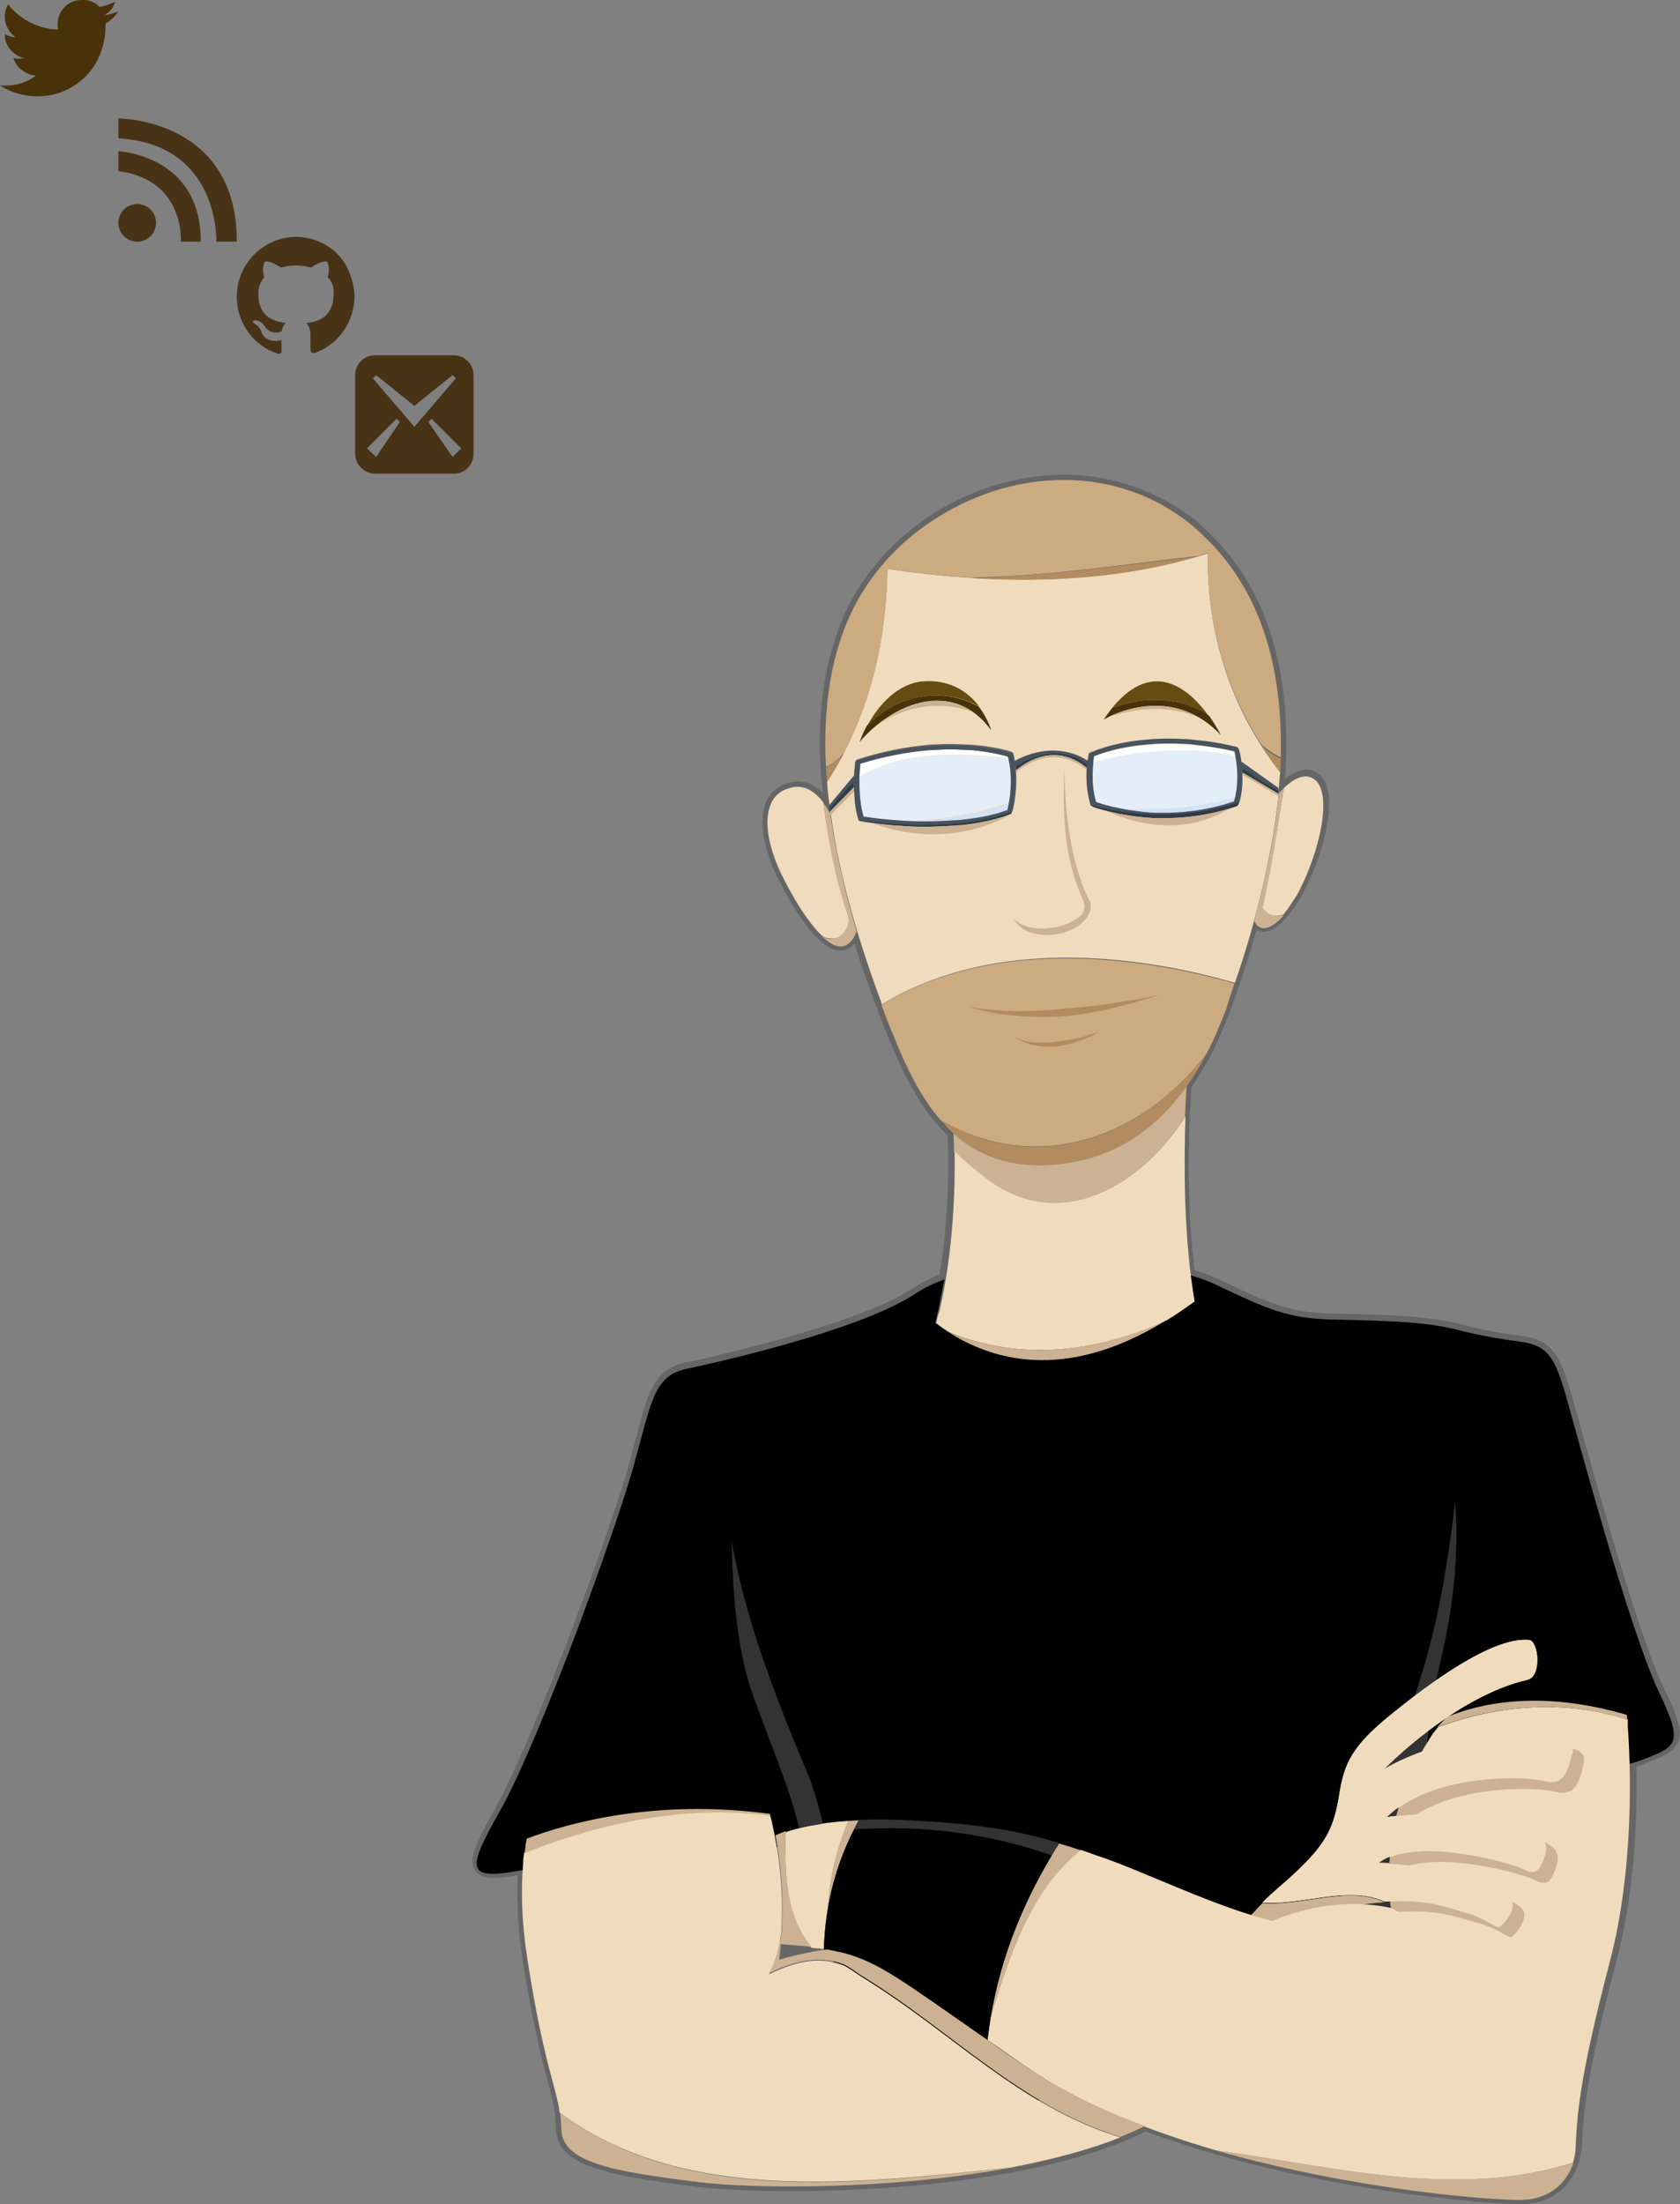 <?xml version="1.0" encoding="utf-8"?>
<!-- Generator: Adobe Illustrator 21.1.0, SVG Export Plug-In . SVG Version: 6.00 Build 0)  -->
<svg version="1.1" id="Layer_1" xmlns="http://www.w3.org/2000/svg" xmlns:xlink="http://www.w3.org/1999/xlink" x="0px" y="0px"
	 viewBox="0 0 312.2 409.5" style="enable-background:new 0 0 312.2 409.5;" xml:space="preserve">
<rect x="0" y="0" width="312.2" height="409.5" fill="#808080" stroke="none"/>
<style type="text/css">
	.st0{fill:#49310A;}
	.st1{fill:#483316;}
	.st2{fill:#666666;}
	.st3{fill:#CCB293;}
	.st4{fill:#F0DBBD;}
	.st5{fill:#333333;}
	.st6{fill:#B28B60;}
	.st7{fill:#CCAB81;}
	.st8{fill:#664C12;}
	.st9{fill:#D2E3F7;}
	.st10{fill:#E4EEF9;}
	.st11{fill:#FFFFFF;}
	.st12{fill:#2F3C47;}
	.st13{fill:#49535E;}
</style>
<title>sprite</title>
<path class="st0" d="M19.4,2.8c1-0.5,1.7-1.4,2-2.5c-0.9,0.5-1.9,0.8-2.9,1c-0.8-0.9-2.1-1.4-3.3-1.3C14,0,12.9,0.4,12,1.3
	c-0.8,0.8-1.3,2-1.3,3.2c0,0.3,0,0.7,0.1,1c-3.6-0.1-7-1.8-9.3-4.7C1.1,1.5,0.9,2.3,0.9,3.1c0,1.5,0.7,2.9,2,3.8
	c-0.7,0-1.4-0.2-2-0.6c0,1.1,0.3,2.1,1,2.9s1.6,1.4,2.6,1.6c-0.4,0.1-0.8,0.1-1.2,0.1c-0.3,0-0.5,0-0.8-0.1c0.3,0.9,0.8,1.7,1.6,2.2
	c0.7,0.6,1.6,1,2.6,1c-1.6,1.3-3.6,1.9-5.6,1.9c-0.4,0-0.7,0-1.1,0c2.1,1.3,4.5,2,6.9,2c2.5,0,4.9-0.7,6.9-2
	c1.9-1.2,3.4-2.9,4.4-4.9c0.9-1.9,1.4-3.9,1.4-6V4.4c1-0.6,1.8-1.4,2.4-2.3C21.2,2.5,20.3,2.7,19.4,2.8z"/>
<path class="st1" d="M55.1,44C49,44,44,49,44,55.1c0,4.8,3,9.1,7.6,10.6c0.3,0.1,0.6,0,0.7-0.3c0-0.1,0-0.1,0-0.2v-2
	c-3.1,0.7-3.7-1.5-3.7-1.5c-0.2-0.6-0.6-1.2-1.2-1.5c-1-0.7,0.1-0.7,0.1-0.7c0.7,0.1,1.3,0.5,1.7,1.1c0.6,1.1,2,1.5,3.2,0.9l0,0l0,0
	c0-0.6,0.3-1.1,0.7-1.5c-2.4-0.3-5.1-1.2-5.1-5.5c0-1.1,0.4-2.2,1.1-3c-0.3-0.9-0.3-2,0.1-2.9c0,0,0.9-0.3,3,1.1
	c1.8-0.5,3.7-0.5,5.6,0c2.1-1.4,3-1.1,3-1.1c0.4,0.9,0.4,2,0.1,2.9c0.8,0.8,1.2,1.9,1.1,3c0,4.2-2.6,5.3-5.1,5.5
	c0.5,0.5,0.8,1.3,0.8,2v3c0,0.3,0.2,0.6,0.5,0.6c0.1,0,0.2,0,0.2,0c5.8-2,8.9-8.4,6.8-14.2C63.9,47,59.8,44.1,55.1,44z"/>
<path class="st1" d="M84.3,66H69.7c-2,0-3.7,1.6-3.7,3.7v14.6c0,2,1.7,3.7,3.7,3.7l0,0h14.7c2,0,3.6-1.7,3.6-3.7V69.7
	C88,67.6,86.3,66,84.3,66L84.3,66L84.3,66L84.3,66z M69.9,84.9l-1.7-1.6l5.5-5.5l0.6,0.6L69.9,84.9z M69.3,70.3l0.6-0.6l7.1,5.7
	l7.1-5.7l0.6,0.6l-7.7,9L69.3,70.3z M84.1,84.9l-4.5-6.5l0.6-0.6l5.5,5.5L84.1,84.9z"/>
<path class="st2" d="M197.7,88.2c-4.6,0-9.3,0.8-13.9,2.3c-8.3,2.7-15.8,7.9-21.1,14.4c-1.3,1.6-2.5,3.3-3.5,4.9
	c-4.9,8.2-7.2,18.6-6.8,30.8c0,0.7,0.1,1.3,0.1,2c0.1,1,0.1,1.9,0.2,2.7c0.1,0.6,0.1,1.3,0.2,2c-1.4-1.4-2.9-2.1-4.6-2.1
	c-0.5,0-1.1,0.1-1.7,0.2c-2.4,0.7-4,2.3-4.6,4.7c-1.1,4.1,0.9,9.3,1.7,11.3c1.2,2.7,4.7,9.5,8.2,12.9c1.6,1.6,3,2.3,4.3,2.3
	c0.6,0,1.2-0.2,1.7-0.5c0.3-0.2,0.6-0.5,0.9-0.8c1.2,3.8,2.5,7.7,4,11.6c0.7,1.9,1.4,3.8,2.2,5.6c2.2,5.5,4.2,9.5,6.5,12.9
	c0.7,1.1,1.6,2.2,2.4,3.2c0.7,0.8,1.4,1.6,2.2,2.3c0,1,0.1,2,0.1,2.9c0.1,5.5-0.1,13.9-1.6,23c-1.8,0.7-3.4,1.5-4.6,2.3
	c-1.5,1-3.5,2.1-5.9,3.2c-13.5,6-36.8,10.9-37,10.9c-5.6,1.4-6.7,5.5-9,14.3c-0.4,1.5-0.8,3.1-1.3,4.9c-1.7,6-5.8,17.9-10.5,30.3
	c-5.8,15.3-10.9,27.1-13.9,32.6c-3.8,6.7-5.4,10.1-4.2,12.1c0.8,1.3,2.4,1.5,3.6,1.5c1.1,0,2.5-0.2,4.4-0.5
	c-0.2,5.1,0.1,10.8,1.1,16.9c1.9,11.7,3.5,17.8,4.6,21.8c0.6,2.2,1,3.9,1.2,5.5c0.1,0.9,0.2,1.7,0.2,2.7c0,7.3,10,8.9,26.3,11
	c4.3,0.5,10.7,0.8,17.6,0.8c8.3,0,24.7-0.5,41-3.5c7.9-1.5,14.8-3.4,20.5-5.7c1.4-0.6,2.8-1.2,4.2-1.9c4,1.5,8.3,2.9,12.8,4.2
	c24.6,7.1,50.4,9.3,57,9.3c0.4,0,0.6,0,0.8,0c4.8-0.3,8.5-3.2,9.9-7.7c0.3-1,0.5-2,0.6-3.1V398c0.3-5.4,0.7-12.1,6.3-33.3
	c3.5-13.1,4-27,3.8-36.5c0.5-0.1,0.9-0.3,1.2-0.4l0.5-0.2c3.2-1.2,5.3-2.1,6.1-4c0.8-2.1-0.3-5.1-2.6-9.8
	c-1.8-3.6-4.2-10.3-7.2-19.9c-2.5-8.1-5.5-18.3-8.8-30.3c-3.2-11.5-4-14.6-11.1-15.5c-6.1-0.7-11.1-2.2-11.2-2.2l0,0l0,0
	c-5.6-1.3-11.6-1.6-21.4-1.8c-7.7-0.1-11.1-0.7-19.9-4.9c-1.1-0.5-2.2-1-3.4-1.6s-2.6-1.1-4.3-1.6c-1.3-10.4-1.2-21.3-0.9-28.7
	c0.1-1.8,0.2-3.5,0.3-5.3c1.3-1.9,2.5-3.9,3.7-6.1c1.3-2.6,2.5-5.4,3.6-8.3c0.6-1.6,1.1-3.2,1.7-4.8c1.1-3.3,2.2-6.7,3.1-10
	c0.4,0.2,0.8,0.3,1.3,0.3c1.4,0,2.9-1,4.5-2.9c0.9-1,1.7-2.3,2.6-3.8c3-5.3,5.7-13.8,5-18.8c-0.2-1.6-0.8-2.9-1.6-3.6
	c-0.8-0.7-1.6-1-2.6-1c-1.2,0-2.5,0.6-3.9,1.7c0-0.5,0.1-1,0.1-1.4c0-0.8,0.1-1.7,0.1-2.6c0.4-13.2-2.1-24.3-7.4-33.1
	c-1.4-2.2-2.9-4.3-4.5-6.1c-1.3-1.4-2.7-2.8-4.1-4.1l-0.1-0.1c-0.3-0.2-0.5-0.5-0.8-0.7C215.1,91.2,206.7,88.2,197.7,88.2
	L197.7,88.2z"/>
<path d="M308.3,314.4c-2-4.2-4.6-11.8-7.2-20.1c-3.5-11.1-6.9-23.5-8.8-30.3c-3.2-11.9-4-14-10.3-14.8s-11.4-2.2-11.4-2.2
	c-5.8-1.4-12.3-1.6-21.1-1.8c-7.9-0.1-11.5-0.8-20.3-5c-1.1-0.5-2.2-1-3.4-1.6c-1.3-0.6-2.9-1.2-4.7-1.7c0.1,1,0.3,2,0.4,3
	c0.1,0.6,0.2,1.2,0.3,1.9c-1.8,1.3-3.5,2.5-5.2,3.5c-12.8,5.9-27,7.7-40.4,2.2c-0.9-0.6-1.7-1.2-2.4-1.7c0.2-0.7,0.3-1.4,0.5-2.1
	c0.4-2,0.8-4,1.2-6c-1.9,0.7-3.6,1.5-5,2.4c-1.6,1.1-3.7,2.2-6.1,3.3c-13.8,6.2-37.2,11-37.2,11c-5.8,1.5-6.1,6-9.6,18.5
	c-1.7,6-5.9,18.1-10.5,30.4c-5,13.2-10.5,26.6-14,32.8c-6.8,12.1-6.8,13.6,6.2,10.9c0,0,45.5-4.9,53.8-3.8c0.1,0,0.3,0,0.4,0
	c1.3,8.2,1.4,16.6,1.4,24.7c-1.8,0.3-3.5,0.6-5.2,0.5c-0.3,11.5-0.9,22.9-0.9,22.9l115.9-2.9c0,0-0.6-7.9-0.7-23.1
	c-7.7,0.1-16.9-4.4-16-8.1c3-10,3-19,6-29c0.6-1.1,2.4-3.2,4.5-3.9l3.4,1.2c11.5,5,36.1,4.2,42.9,1.6S313,324.2,308.3,314.4z"/>
<path class="st3" d="M216.7,245.3c-12.8,5.9-27,7.7-40.4,2.2C183.7,252.3,197.5,257.2,216.7,245.3z"/>
<path class="st4" d="M168.3,152.6c3.1,0.2,6.1,0.1,9-0.1c0.8-0.1,1.5-0.1,2.3-0.2c2.8-0.4,5.4-0.9,7.7-1.7c1.2-4.9,0.4-8.9,0.2-9.9
	c-0.7-0.2-3-0.8-6.4-1.2c-0.6-0.1-1.3-0.1-2-0.1c-1.5-0.1-3.1-0.1-4.6,0c-0.6,0-1.3,0.1-2,0.1c-4.1,0.4-8.3,1.2-12.5,2.5
	c-0.1,1.3-0.6,6.3,0.6,9.8c0.7,0.1,2.5,0.4,5.1,0.6C166.4,152.4,167.3,152.5,168.3,152.6z"/>
<path class="st4" d="M237.6,146.9c0.1-1.2,0.2-2.3,0.3-3.5c-9.1-11.3-13.8-26.2-13.4-40.6c-19,6-39.7,5.8-59.6,2.9
	c-0.2,14.1-3.6,27.8-11.2,39.5c0.1,1.8,0.3,3.5,0.6,5.3l4.5-4.7c0-2.3,0.2-4.2,0.2-4.3c0-0.2,0.2-0.4,0.3-0.4
	c4.3-1.4,8.7-2.3,13-2.7c0.7-0.1,1.4-0.1,2-0.1c1.6-0.1,3.2-0.1,4.7,0c0.7,0,1.4,0.1,2.1,0.1c4.3,0.4,6.8,1.2,6.9,1.3
	c0.2,0.1,0.3,0.2,0.3,0.3c0.1,0.2,1.3,4.7-0.1,10.6c-9.3,3.3-19.3,2.6-28.5,1.7c-0.6-1.6-0.8-3.6-0.9-5.4l-4.4,4.4
	c1.7,12.4,5.6,24.8,9.5,35.3c18.8-11.5,44-10.2,65.6-4c3.6-10.5,6.8-22.7,8.1-34.9l-6.8-4v-1.1L237.6,146.9z"/>
<path class="st4" d="M157.6,170.1c-2.2-6.8-3.6-13.9-4.6-21c-1.5-2-3.6-3.5-6.2-2.7c-2.3,0.6-3.4,2.1-3.9,4
	c-0.9,3.4,0.5,7.9,1.7,10.7c1,2.3,4.5,9.2,8,12.6c0.3,0.2,0.5,0.3,0.8,0.5C156.1,175.1,158.3,172.7,157.6,170.1z"/>
<path class="st4" d="M245.8,148c-0.2-1.3-0.6-2.4-1.3-3c-1.9-1.7-4.2-0.2-5.9,1.4c-0.9,5.2-1.7,10.7-2.7,16c0-0.1,0.1-0.1,0.1-0.2
	c0,0.1-0.1,0.1-0.1,0.2c-0.4,1.9-0.8,3.9-1.2,5.8c-0.2,0.6,0,0.8,0.3,1c1.1,1.1,2.2,1.1,3.5,0.7c0.8-0.9,1.6-2.2,2.5-3.6
	C243.9,161.1,246.5,152.8,245.8,148z"/>
<path class="st5" d="M270.4,279c-1.8,15.8-4.6,30.5-11,45c-2.4,0.3-4.7,2.8-5.4,4.1c-3,10-3,19-6,29c-0.9,3.7,8.3,8.2,16,8.1
	c0-0.9,0-1.8,0-2.7c-0.1-17-0.4-36.6,4-55.2C271.1,294,270.8,283.8,270.4,279z"/>
<path class="st6" d="M174.8,208.1c5,5.8,11.8,9.3,22,8.2c10-1.1,17.3-6.1,22.7-13.1c1.8-2.3,3.4-4.9,4.8-7.6
	C212.2,211.7,192.5,218.5,174.8,208.1z"/>
<path class="st3" d="M219.5,203.2c-5.4,7-12.7,12-22.7,13.1c-8.6,0.9-14.8-1.4-19.6-5.7c0,1,0.1,2.1,0.1,3.4c2,2.1,4.2,3.8,6.1,5.2
	c13.7,10.3,29,0.7,36.8-11.7c0.1-2.1,0.2-4,0.3-5.6C220.2,202.3,219.8,202.8,219.5,203.2z"/>
<path class="st4" d="M160,137.2c0.5-0.3,0.9-0.7,1.2-1.1C160.8,136.4,160.4,136.8,160,137.2z"/>
<path class="st7" d="M229.4,182.7c-21.6-6.1-46.8-7.5-65.6,4c0.7,1.9,1.4,3.8,2.2,5.6c1.8,4.6,3.9,9,6.4,12.7
	c0.7,1.1,1.5,2.1,2.4,3.1c17.8,10.3,37.4,3.5,49.5-12.5c1.4-2.6,2.5-5.4,3.6-8.2C228.3,185.9,228.9,184.3,229.4,182.7z"/>
<path class="st6" d="M222.6,103.4c-14.1,1.6-28.2,3.7-42.3,4C194.6,108.3,209,107.4,222.6,103.4z"/>
<path class="st6" d="M236.3,141.4c0.5,0.7,1,1.4,1.6,2.1c0.1-0.9,0.1-1.7,0.1-2.6c-1.3-0.5-2.5-1.4-3.7-2.5
	C234.9,139.4,235.6,140.4,236.3,141.4z"/>
<path class="st6" d="M153.5,142.6c0,0.9,0.1,1.8,0.2,2.7c1.2-1.8,2.2-3.6,3.2-5.4C155.9,140.9,154.8,141.9,153.5,142.6z"/>
<path class="st7" d="M230.7,108.3c-1.3-2.1-2.7-4.1-4.4-6c-1.2-1.4-2.6-2.7-4-4c-0.3-0.3-0.6-0.5-0.9-0.8
	c-11-8.9-24.9-10.2-37.2-6.1c-8,2.7-15.4,7.6-20.7,14.1c-1.2,1.5-2.4,3.1-3.4,4.8c-5.3,8.8-7,19.3-6.7,30.2c0,0.7,0.1,1.3,0.1,2
	c1.4-0.7,2.5-1.7,3.4-2.7c4-7.7,6.4-16.1,7.4-24.9c0.4-3,0.6-6.1,0.6-9.2c5.1,0.7,10.3,1.3,15.4,1.6c14.1-0.2,28.2-2.4,42.3-4
	c0.6-0.2,1.3-0.4,1.9-0.6c-0.4,12.3,3.1,25,9.8,35.5c1.2,1.1,2.4,1.9,3.7,2.5C238.3,129.1,236.4,117.7,230.7,108.3z"/>
<path class="st8" d="M224.6,133c-3.3-4.6-10.1-11-17.9-1.5C212.6,129.3,219.6,129.4,224.6,133z"/>
<path class="st0" d="M206.7,131.5c-0.5,0.7-1.1,1.4-1.6,2.2c0,0,12.1-7.4,21.8,2.9c0,0-0.8-1.6-2.2-3.6
	C219.6,129.4,212.6,129.3,206.7,131.5z"/>
<path class="st3" d="M206,133.2c5.8-1.8,11.6-2.2,16.9,0.2C215.9,129.2,208.6,131.9,206,133.2z"/>
<path class="st0" d="M161.1,134.8c-0.6,1.1-1,2.1-1.4,3.1c6.2-7.3,17.5-11.9,24.5-2.2c-0.5-1.6-1.3-3.1-2.3-4.4
	C175.2,127.6,167.1,128.8,161.1,134.8z"/>
<path class="st3" d="M163.5,134.4c5.1-3.3,11.4-4.3,17.3-2.1C175.4,128.5,168.7,130.4,163.5,134.4z"/>
<path class="st8" d="M171.4,126.6c-4.4,0.4-8.1,4.2-10.2,8.2c5.9-6,14.1-7.2,20.8-3.5C179.6,128.1,176,126.2,171.4,126.6z"/>
<path class="st3" d="M104.1,392.6c0.1,0.9,0.2,1.8,0.2,2.8c0,6.4,9.5,8,25.4,10c10.4,1.3,35.9,1.5,58.3-2.7
	C159.1,405.8,127.1,409.7,104.1,392.6z"/>
<path class="st4" d="M160,367.2c-1-0.7-2-1.4-3.1-2c-5-2-9.6-0.5-14,1.6c1.4-2.5,1.9-5.2,2.3-7.8c0.5-8.3-0.6-15.4-1.7-20.2
	c-0.1-0.5-0.2-1-0.4-1.5c-15.1-2.2-31.6,1.2-45.7,6.9c-0.1,0.7-0.2,1.5-0.2,2.3c-0.4,4.7-0.3,10.9,1,18.7
	c2.9,18.3,5.2,22.6,5.8,27.3c23,17.1,55,13.2,83.9,10.2c7.3-1.4,14.3-3.2,20.3-5.6C189.4,391.4,176.9,377.5,160,367.2z"/>
<path class="st3" d="M97.9,341.6c-0.2,0.8-0.3,1.7-0.4,2.7c14.1-5.7,30.6-9.1,45.7-6.9c0-0.1-0.1-0.3-0.1-0.4
	C122.2,334.2,106.1,338.5,97.9,341.6z"/>
<path class="st4" d="M174,245.8c0.7,0.6,1.5,1.1,2.4,1.7c13.3,5.5,27.6,3.7,40.4-2.2c1.7-1,3.4-2.2,5.2-3.5
	c-0.1-0.6-0.2-1.2-0.3-1.9c-1.7-11.2-1.7-23.5-1.4-32.5c-7.8,12.4-23,22.1-36.8,11.7c-2-1.5-4.1-3.2-6.1-5.2
	c0.1,7.1-0.2,18.2-2.8,29.7C174.3,244.4,174.1,245.1,174,245.8z"/>
<path class="st6" d="M197.7,187.4c-2.7,0.3-7.1,0.6-10.9,0.4c-1.9-0.1-3.6-0.3-4.8-0.4c-1.2-0.2-2-0.4-2-0.4s0.7,0.3,1.9,0.6
	s2.9,0.7,4.8,0.9c3.8,0.5,8.3,0.5,11.1,0.3s7.2-1,10.9-2c0.9-0.2,1.8-0.5,2.6-0.7s1.5-0.5,2.1-0.6c1.2-0.4,1.9-0.6,1.9-0.6
	s-0.8,0.1-2,0.4c-0.6,0.1-1.3,0.3-2.1,0.4c-0.8,0.1-1.7,0.3-2.6,0.4C204.8,186.8,200.4,187.2,197.7,187.4z"/>
<path class="st6" d="M196.6,193.5c-1.3,0.2-3.3,0.3-5.1,0.1c-0.9-0.1-1.6-0.3-2.2-0.6c-0.5-0.2-0.9-0.4-0.9-0.4s0.3,0.2,0.8,0.5
	s1.3,0.6,2.1,0.9c1.8,0.5,4,0.6,5.3,0.4c0.7-0.1,1.5-0.3,2.4-0.5c0.9-0.3,1.8-0.6,2.6-0.9c0.8-0.3,1.6-0.7,2.1-1s0.8-0.4,0.8-0.4
	s-0.3,0.1-0.9,0.3c-0.6,0.2-1.3,0.4-2.2,0.7c-0.8,0.3-1.8,0.4-2.7,0.6C198,193.3,197.2,193.4,196.6,193.5z"/>
<path class="st3" d="M225.9,399.5c26.7,7.7,53.8,9.5,57.5,9.2c4.4-0.3,7.7-2.9,9-6.9C270.5,408.7,247.8,402.5,225.9,399.5z"/>
<path class="st4" d="M150.6,339.2c-2,0.4-3.5,0.8-4.6,1.2c-0.1,7.1-0.3,15.2,4.8,21.5c0.4,0,0.8,0.1,1.2,0.1s0.7,0.1,1.1,0.1
	c0.1-2.5,0.3-4.9,0.8-7.3c0.2-5.7,1.6-11.3,3.8-16.5C154.7,338.5,152.4,338.8,150.6,339.2z"/>
<path class="st5" d="M150.6,339.2c0.7-0.1,1.5-0.2,2.3-0.4c-0.9-4-2.1-7.9-3.8-11.6c-5.2-12.6-10.6-26.5-13.1-40.7
	c0.1,7.8,0.7,19.4,3.9,28.4c3.6,10,6.8,17.1,8.6,24.7C149.1,339.5,149.8,339.3,150.6,339.2z"/>
<path class="st3" d="M157.6,338.3c-2.2,5.2-3.5,10.8-3.8,16.5c1-5.9,2.9-11.4,5.8-16.6C158.9,338.2,158.2,338.3,157.6,338.3z"/>
<path class="st4" d="M302.5,319.5c-11.6-3.7-23.7-2.9-35.3,1.4c-0.3,0.4-0.7,0.9-1,1.3c-0.2,0.3-0.3,0.5-0.5,0.8
	c-10.2,15.7-7.1,31.5-7.1,31.5l8.4,28.2l25.8,16.2c0.3-5.7,0.5-12,6.3-34.2c4.7-17.8,3.9-37.1,3.4-43.9
	C302.5,320.3,302.5,319.9,302.5,319.5z"/>
<path class="st3" d="M268.9,319c-0.6,0.6-1.2,1.2-1.8,1.9c11.6-4.3,23.7-5.1,35.3-1.4c0-0.4-0.1-0.7-0.1-0.9
	C285.9,313.8,274.7,316.6,268.9,319z"/>
<path class="st3" d="M234.6,353.6c-0.3,0.3-0.6,0.6-0.9,0.9c-0.5,0.6-1.1,1.2-1.6,1.7c-3.7,4.3-6.4,8.2-6.4,8.2H252l0.8-10.5
	c1.3-0.2,2.4-0.3,3.5-0.4c0.3,0,0.7-0.1,1-0.1C250.5,350.3,242.3,354.1,234.6,353.6z"/>
<path class="st4" d="M284.9,322.3c-16.6-0.7-27.7,6.4-27.7,6.4s13.1-13.5,26.6-16.6c2.8-0.6,2.1-7.2,0.4-7.4
	c-6.9-0.7-18.9,8.3-25.9,14c-7,5.7-8.5,8.9-9.4,14.6c-1,6.1-2.2,9.1-8.6,15c-1.8,1.7-3.9,3.3-5.7,5.2c7.7,0.5,15.9-3.3,22.8-0.2
	c7.5-0.6,11,0.9,14.8,1.9c4.5,1.2,6,3.2,6.6,2.6c2.2-2,2.8-4.3,1.8-5.2c-7.1-6.5-24.4-6.5-24.4-6.5c6.7-5.2,24-0.1,26,0.8
	s3.1,1.6,4.2-0.9c1.2-2.5,1-3.8-0.3-4.9c-8.8-6.4-28.4-3.5-28.4-3.5c8.2-8.1,25.1-7.7,29-6.7s4.5-2.1,5.2-4.8
	S291.2,322.7,284.9,322.3z"/>
<path class="st4" d="M284.9,322.3c-16.6-0.7-27.7,6.4-27.7,6.4s13.1-13.5,26.6-16.6c2.8-0.6,2.1-7.2,0.4-7.4
	c-6.9-0.7-18.9,8.3-25.9,14c-7,5.7-8.5,8.9-9.4,14.6c-1,6.1-2.2,9.1-8.6,15c-1.8,1.7-3.9,3.3-5.7,5.2c7.7,0.5,15.9-3.3,22.8-0.2
	c7.5-0.6,11,0.9,14.8,1.9c4.5,1.2,6,3.2,6.6,2.6c2.2-2,2.8-4.3,1.8-5.2c-7.1-6.5-24.4-6.5-24.4-6.5c6.7-5.2,24-0.1,26,0.8
	s3.1,1.6,4.2-0.9c1.2-2.5,1-3.8-0.3-4.9c-8.8-6.4-28.4-3.5-28.4-3.5c8.2-8.1,25.1-7.7,29-6.7s4.5-2.1,5.2-4.8
	S291.2,322.7,284.9,322.3z"/>
<path class="st3" d="M281,353.3c0.4,1.1-0.3,3-2.2,4.6c-0.6,0.7-2.1-1.3-6.6-2.6c-3.6-1-7-2.4-13.9-2c0.1,0.8,0.2,1.2,0.2,1.2
	l0.3,0.8c8.1-0.7,11.6,0.8,15.6,1.9c4.5,1.2,6,3.2,6.6,2.6c2.2-2,2.8-4.3,1.8-5.2C282.3,354.1,281.7,353.7,281,353.3z"/>
<path class="st3" d="M292.3,324.9c0,0.4,0,0.8-0.2,1.2c-0.8,2.8-1.3,5.8-5.2,4.8c-3.6-0.9-18.3-1.3-27,5c-0.1,0.5-0.3,1-0.4,1.5
	c0.9-0.1,2.2-0.2,3.7-0.3c8.8-5.5,22.4-5.1,25.8-4.2c3.9,1,4.5-2.1,5.2-4.8C294.7,326.3,294.2,325.4,292.3,324.9z"/>
<path class="st3" d="M288.4,343.1c-0.4-0.3-0.8-0.6-1.3-0.8c0.4,0.9,0.3,2-0.5,3.8c-1.2,2.5-2.2,1.8-4.2,0.9
	c-1.8-0.8-16.5-5.1-24.1-1.9c0,0.4-0.1,0.8-0.1,1.2c1,0,2.2,0.1,3.7,0.3c7.9-2.2,20.9,1.6,22.6,2.4c2,0.9,3.1,1.6,4.2-0.9
	S289.8,344.2,288.4,343.1z"/>
<path class="st3" d="M200.9,343.8c-1.4-0.5-2.7-0.9-4.1-1.3c-6.3,10-10.8,20.8-12.7,32.4C187.5,363.5,191.5,351.3,200.9,343.8z"/>
<path class="st4" d="M281.7,367.5l-23.1-13c-11.8-2.6-22.1,2.4-22.1,2.4c-10.4-2.5-23.7-9.1-31.9-11.9c-1.3-0.4-2.5-0.9-3.7-1.3
	c-9.4,7.5-13.4,19.8-16.8,31.1c-0.2,1.4-0.4,2.8-0.6,4.2c2.3,1.6,4.8,3.3,7.5,5.2c9.8,6.7,22.3,11.6,34.9,15.3
	c21.9,3,44.6,9.2,66.4,2.3c0.3-0.9,0.5-1.9,0.5-2.9L281.7,367.5z"/>
<path class="st5" d="M195.4,344.7c0.5-0.8,0.9-1.5,1.4-2.3c-6.6-2-13.9-3.5-27.6-4.2c-3.7-0.2-6.8-0.2-9.6-0.1
	c-0.3,0.6-0.6,1.2-0.9,1.8C171,339,183.7,340.6,195.4,344.7z"/>
<path d="M158.7,340c-3.5,6.9-5.4,14.2-5.6,22.2c1.3,0.2,2.4,0.4,3.5,0.7c6.6,1.7,11.2,5.3,26.9,16.2c1.3-12.1,5.4-23.4,11.6-33.8
	c0.1-0.2,0.2-0.3,0.3-0.5C183.7,340.6,171,339,158.7,340z"/>
<path class="st3" d="M191,384.2c-2.8-1.9-5.3-3.6-7.5-5.2c-15.7-10.9-20.2-14.5-26.9-16.2c-0.9-0.2-1.8-0.4-2.8-0.6
	c-1.2,0.1-2.3,0.3-3.2,0.5c-3.7,0.7-5.8,1.4-5.8,1.4c0.1-1,0.2-1.9,0.3-2.9l0,0c2.2,0.2,4,0.3,5.7,0.5c-5.1-6.2-4.9-14.4-4.8-21.5
	c-1.3,0.5-1.9,0.8-1.9,0.8l0,0c0.9,4.6,1.6,10.7,1.2,17.8c-0.1,0.7-0.2,1.3-0.4,2l0,0c-0.4,2-0.9,4-2,5.8c4.4-2.1,9-3.5,14-1.6
	c1.1,0.6,2.1,1.3,3.1,2c16.9,10.3,29.4,24.2,48.2,30c1.6-0.6,3.1-1.3,4.6-2C204.9,392.1,197.4,388.5,191,384.2z"/>
<path class="st9" d="M177.3,152.5c0.8-0.1,1.5-0.1,2.3-0.2c2.8-0.4,5.4-0.9,7.7-1.7c0.1-0.5,0.2-0.9,0.3-1.4
	c-6.4,2.3-12.9,3.3-19.7,3.4c0.2,0,0.3,0,0.5,0C171.4,152.7,174.4,152.7,177.3,152.5z"/>
<path class="st10" d="M160.5,151.7c0.7,0.1,2.5,0.4,5.1,0.6c0.7,0.1,1.4,0.1,2.2,0.2c6.8-0.1,13.3-1.2,19.7-3.4
	c0.7-4,0.2-7.2-0.1-8.3c-9.6-0.8-19.4-1.4-27.7,3.5C159.7,146.4,159.8,149.4,160.5,151.7z"/>
<path class="st11" d="M187.4,140.8c0-0.1,0-0.1,0-0.2c-0.7-0.2-3-0.8-6.4-1.2c-0.6-0.1-1.3-0.1-2-0.1c-1.5-0.1-3.1-0.1-4.6,0
	c-0.6,0-1.3,0.1-2,0.1c-4.1,0.4-8.3,1.2-12.5,2.5c0,0.4-0.1,1.3-0.2,2.4C168,139.4,177.9,139.9,187.4,140.8z"/>
<path class="st3" d="M154.3,151.4L154.3,151.4l4.4-4.4c0-0.4,0-0.8,0-1.1l-4.5,4.7c0,0.2,0.1,0.4,0.1,0.6c-0.4-0.7-0.8-1.4-1.3-2
	c0.9,7.2,2.3,14.3,4.6,21.1c0.5,1.9-1.5,4.9-4.2,4c-0.2-0.2-0.5-0.4-0.8-0.5c1.7,1.7,3.4,2.6,4.8,1.7c0.5-0.3,1-0.8,1.4-1.6
	c0.1-0.2,0.2-0.5,0.4-0.8C157.1,166,155.4,158.7,154.3,151.4z"/>
<path class="st12" d="M158.7,145.1c-1.6,1.6-3.2,3.4-4.6,5.1l0.1,0.6l4.5-4.6C158.7,145.8,158.7,145.5,158.7,145.1z"/>
<path class="st12" d="M159.7,152.3L159.7,152.3c0.1,0.2,0.2,0.3,0.4,0.3c0,0,2.2,0.4,5.4,0.7c0.8,0.1,1.8,0.1,2.7,0.2
	c1.4,0.1,2.7,0.1,4,0.1c1.7,0,3.4-0.1,5.1-0.2c0.8-0.1,1.5-0.1,2.3-0.2c3-0.4,5.8-1,8.1-1.9c0.2-0.1,0.3-0.2,0.3-0.3
	s0.1-0.3,0.1-0.4C179,154,168.9,153.2,159.7,152.3z"/>
<path class="st3" d="M179.7,153.2c-0.8,0.1-1.5,0.2-2.3,0.2c-1.6,0.1-3.3,0.2-5.1,0.2c-1.3,0-2.7,0-4-0.1c-1-0.1-1.9-0.1-2.7-0.2
	c-1.5-0.1-2.7-0.3-3.6-0.4c8.3,3.1,17.3,2.9,25.6-1.4C185.2,152.3,182.5,152.9,179.7,153.2z"/>
<path class="st3" d="M235,169.2c-0.2-0.2-0.4-0.6-0.3-1l0,0c1.7-7.2,2.7-14.6,3.9-21.8c-0.4,0.4-0.8,0.8-1.1,1.2
	c0-0.2,0-0.4,0.1-0.6l-1.2-0.7c-0.8-0.5-1.6-0.9-2.4-1.5l-3.1-1.9c0,0.4,0.1,0.8,0.1,1.1l6.4,3.8l0.2,0.1
	c-0.8,7.9-2.5,15.7-4.5,23.2c0.2,0.4,0.4,0.8,0.7,1c0.1,0,0.1,0.1,0.2,0.1c1.1,0.7,2.8-0.1,4.6-2.2
	C237.3,170.3,236.1,170.3,235,169.2z"/>
<path class="st12" d="M230.9,142.7c0,0.3,0,0.5,0,0.8l6.6,3.9l0.1-0.5C235.3,145.8,233.1,144.1,230.9,142.7z"/>
<path class="st9" d="M217.2,151c4.2-0.1,8.3-0.8,12.1-2.1c0.1-0.2,0.1-0.4,0.2-0.8c-6.8,2.2-13.7,2.3-20.9,2.2
	c1.9,0.4,3.9,0.6,5.9,0.7C215.3,151,216.2,151,217.2,151z"/>
<path class="st10" d="M203.6,149c0.4,0.1,1.2,0.4,2.3,0.7c0.6,0.2,1.4,0.3,2.2,0.5c0.2,0,0.3,0.1,0.5,0.1c7.2,0.1,14,0,20.9-2.2
	c0.3-1.4,0.7-4.1,0-7.7c-9.1-1.8-18-1-26.4,1.2C202.9,143.2,202.8,146.2,203.6,149z"/>
<path class="st11" d="M229.5,140.4c0-0.2-0.1-0.4-0.1-0.7c-0.8-0.2-3.5-0.9-7.1-1.2c-0.8-0.1-1.6-0.1-2.4-0.2
	c-1.8-0.1-3.5-0.1-5.1,0c-0.5,0-0.9,0.1-1.4,0.1c-3.7,0.3-7,1-10.1,2.2c0,0.2-0.1,0.6-0.1,1C211.5,139.4,220.4,138.6,229.5,140.4z"
	/>
<path class="st12" d="M202.1,141.9c-4.1-3.4-9.5-2.2-13.4,0.4c0,0.2,0.1,0.5,0.1,0.8c6.4-5.1,11.4-2,13.2-0.4
	C202,142.4,202.1,142.1,202.1,141.9z"/>
<path class="st3" d="M202,142.7c-1.9-1.6-6.9-4.7-13.2,0.4c0-0.1,0-0.2,0-0.2c0,0.2,0,0.4,0,0.6c6.4-5.1,11.3-2,13.2-0.4
	c0-0.2,0-0.4,0-0.6C202,142.5,202,142.6,202,142.7z"/>
<path class="st3" d="M187.8,144.3L187.8,144.3c0-0.2,0-0.4,0-0.6V144.3z"/>
<path class="st13" d="M237.6,146.9v-0.5l-6.9-4.9l0,0c-0.1-0.7-0.2-1.5-0.5-2.3c0-0.2-0.2-0.3-0.3-0.4c-0.1,0-3.1-0.9-7.6-1.3
	c-0.8-0.1-1.6-0.2-2.5-0.2c-1.8-0.1-3.5-0.1-5.2,0c-0.5,0-0.9,0.1-1.4,0.1c-3.9,0.3-7.4,1.1-10.6,2.4c-0.2,0.1-0.3,0.2-0.3,0.4
	c0,0.1-0.1,0.5-0.2,1.1c-1.7-1.1-6.7-3.6-13.6,0.1c-0.1-0.7-0.2-1.2-0.3-1.2c0-0.2-0.2-0.3-0.3-0.3s-2.6-0.9-6.9-1.3
	c-0.6-0.1-1.3-0.1-2.1-0.1c-1.6-0.1-3.2-0.1-4.7,0c-0.6,0-1.3,0.1-2,0.1c-4.3,0.4-8.7,1.3-13,2.7c-0.2,0.1-0.3,0.2-0.3,0.4
	c0,0.1-0.1,1-0.2,2.4l-4.7,5.6l0.1,0.7c1.4-1.7,2.9-3.5,4.6-5.1l0,0c0,2.2,0.1,5,0.9,7.2c9.3,0.9,19.3,1.6,28.5-1.7
	c0.8-3.4,0.7-6.4,0.5-8.3c3.9-2.6,9.3-3.8,13.4-0.4c-0.2,1.8-0.2,4.8,0.7,7.6l0,0c8.9,2.4,18.6,2.4,27.6-0.6
	c0.3-0.9,0.8-3.2,0.5-6.3l0,0C233.1,144.1,235.3,145.8,237.6,146.9z M187.2,150.5c-2.2,0.8-4.8,1.4-7.7,1.7
	c-0.8,0.1-1.5,0.2-2.3,0.2c-2.8,0.2-5.9,0.3-9,0.1c-1-0.1-1.9-0.1-2.7-0.2c-2.5-0.2-4.4-0.5-5.1-0.6c-1.1-3.5-0.7-8.5-0.6-9.8
	c4.1-1.3,8.3-2.2,12.5-2.5c0.7-0.1,1.3-0.1,2-0.1c1.5-0.1,3.1-0.1,4.6,0c0.7,0,1.4,0.1,2,0.1c3.4,0.3,5.7,0.9,6.4,1.2
	C187.6,141.6,188.4,145.6,187.2,150.5z M229.3,148.9c-3.8,1.3-7.9,2-12.1,2.1c-1,0-1.9,0-2.6,0c-2.2-0.1-4.3-0.4-6.4-0.8
	c-0.8-0.2-1.5-0.3-2.2-0.5c-1.2-0.3-2-0.6-2.3-0.7c-1.1-3.6-0.5-7.4-0.4-8.5c3-1.2,6.4-1.9,10.1-2.2c0.5,0,0.9-0.1,1.4-0.1
	c1.6-0.1,3.3-0.1,5.1,0c0.9,0,1.7,0.1,2.4,0.2c3.6,0.4,6.3,1,7.1,1.2C230.5,144.6,229.6,148,229.3,148.9z"/>
<path class="st12" d="M202.8,149.6c0.1,0.1,0.2,0.2,0.3,0.3c0,0,1,0.4,2.7,0.8c0.6,0.2,1.4,0.3,2.2,0.5c2.1,0.4,4.3,0.7,6.5,0.8
	c0.5,0,1.1,0,1.8,0c0.3,0,0.6,0,0.9,0c4.4-0.1,8.7-0.8,12.6-2.2c0.1,0,0.2-0.1,0.3-0.3c0,0,0.1-0.2,0.2-0.5
	C221.4,152,211.7,152,202.8,149.6z"/>
<path class="st3" d="M217.2,152c-0.3,0-0.6,0-0.9,0c-0.6,0-1.2,0-1.8,0c-2.2-0.1-4.4-0.4-6.5-0.8c-0.8-0.2-1.5-0.3-2.2-0.5
	c7.1,3.4,15.8,3.8,22.7-0.5C224.9,151.3,221.1,151.9,217.2,152z"/>
<path class="st3" d="M202.5,167.4c-0.3-0.5-0.5-1-0.7-1.4c-0.4-0.8-0.7-1.7-1-2.6c-2.3-6.6-2.9-14-3-20.9c-0.3,7-0.2,14.6,2.1,21.2
	c1.1,3.8,3.6,5.5-1.3,7.8c-2.6,1.2-7.2,1.6-9.6-0.3c0.3,0.2-0.6-0.4-0.6-0.4c2.6,4.6,12.3,3.5,14.1-1.4
	C202.5,169.4,203,168.2,202.5,167.4z"/>
<circle class="st1" cx="25.5" cy="41.4" r="3.5"/>
<path class="st1" d="M22,25.7V22c0,0,22.1,0,22,22.9h-3.8C40.2,44.9,40.9,26.8,22,25.7z"/>
<path class="st1" d="M22,31.8v-3.7c0,0,15.4,0.7,15.3,16.8h-3.7C33.6,45,34.5,33.4,22,31.8z"/>
</svg>
